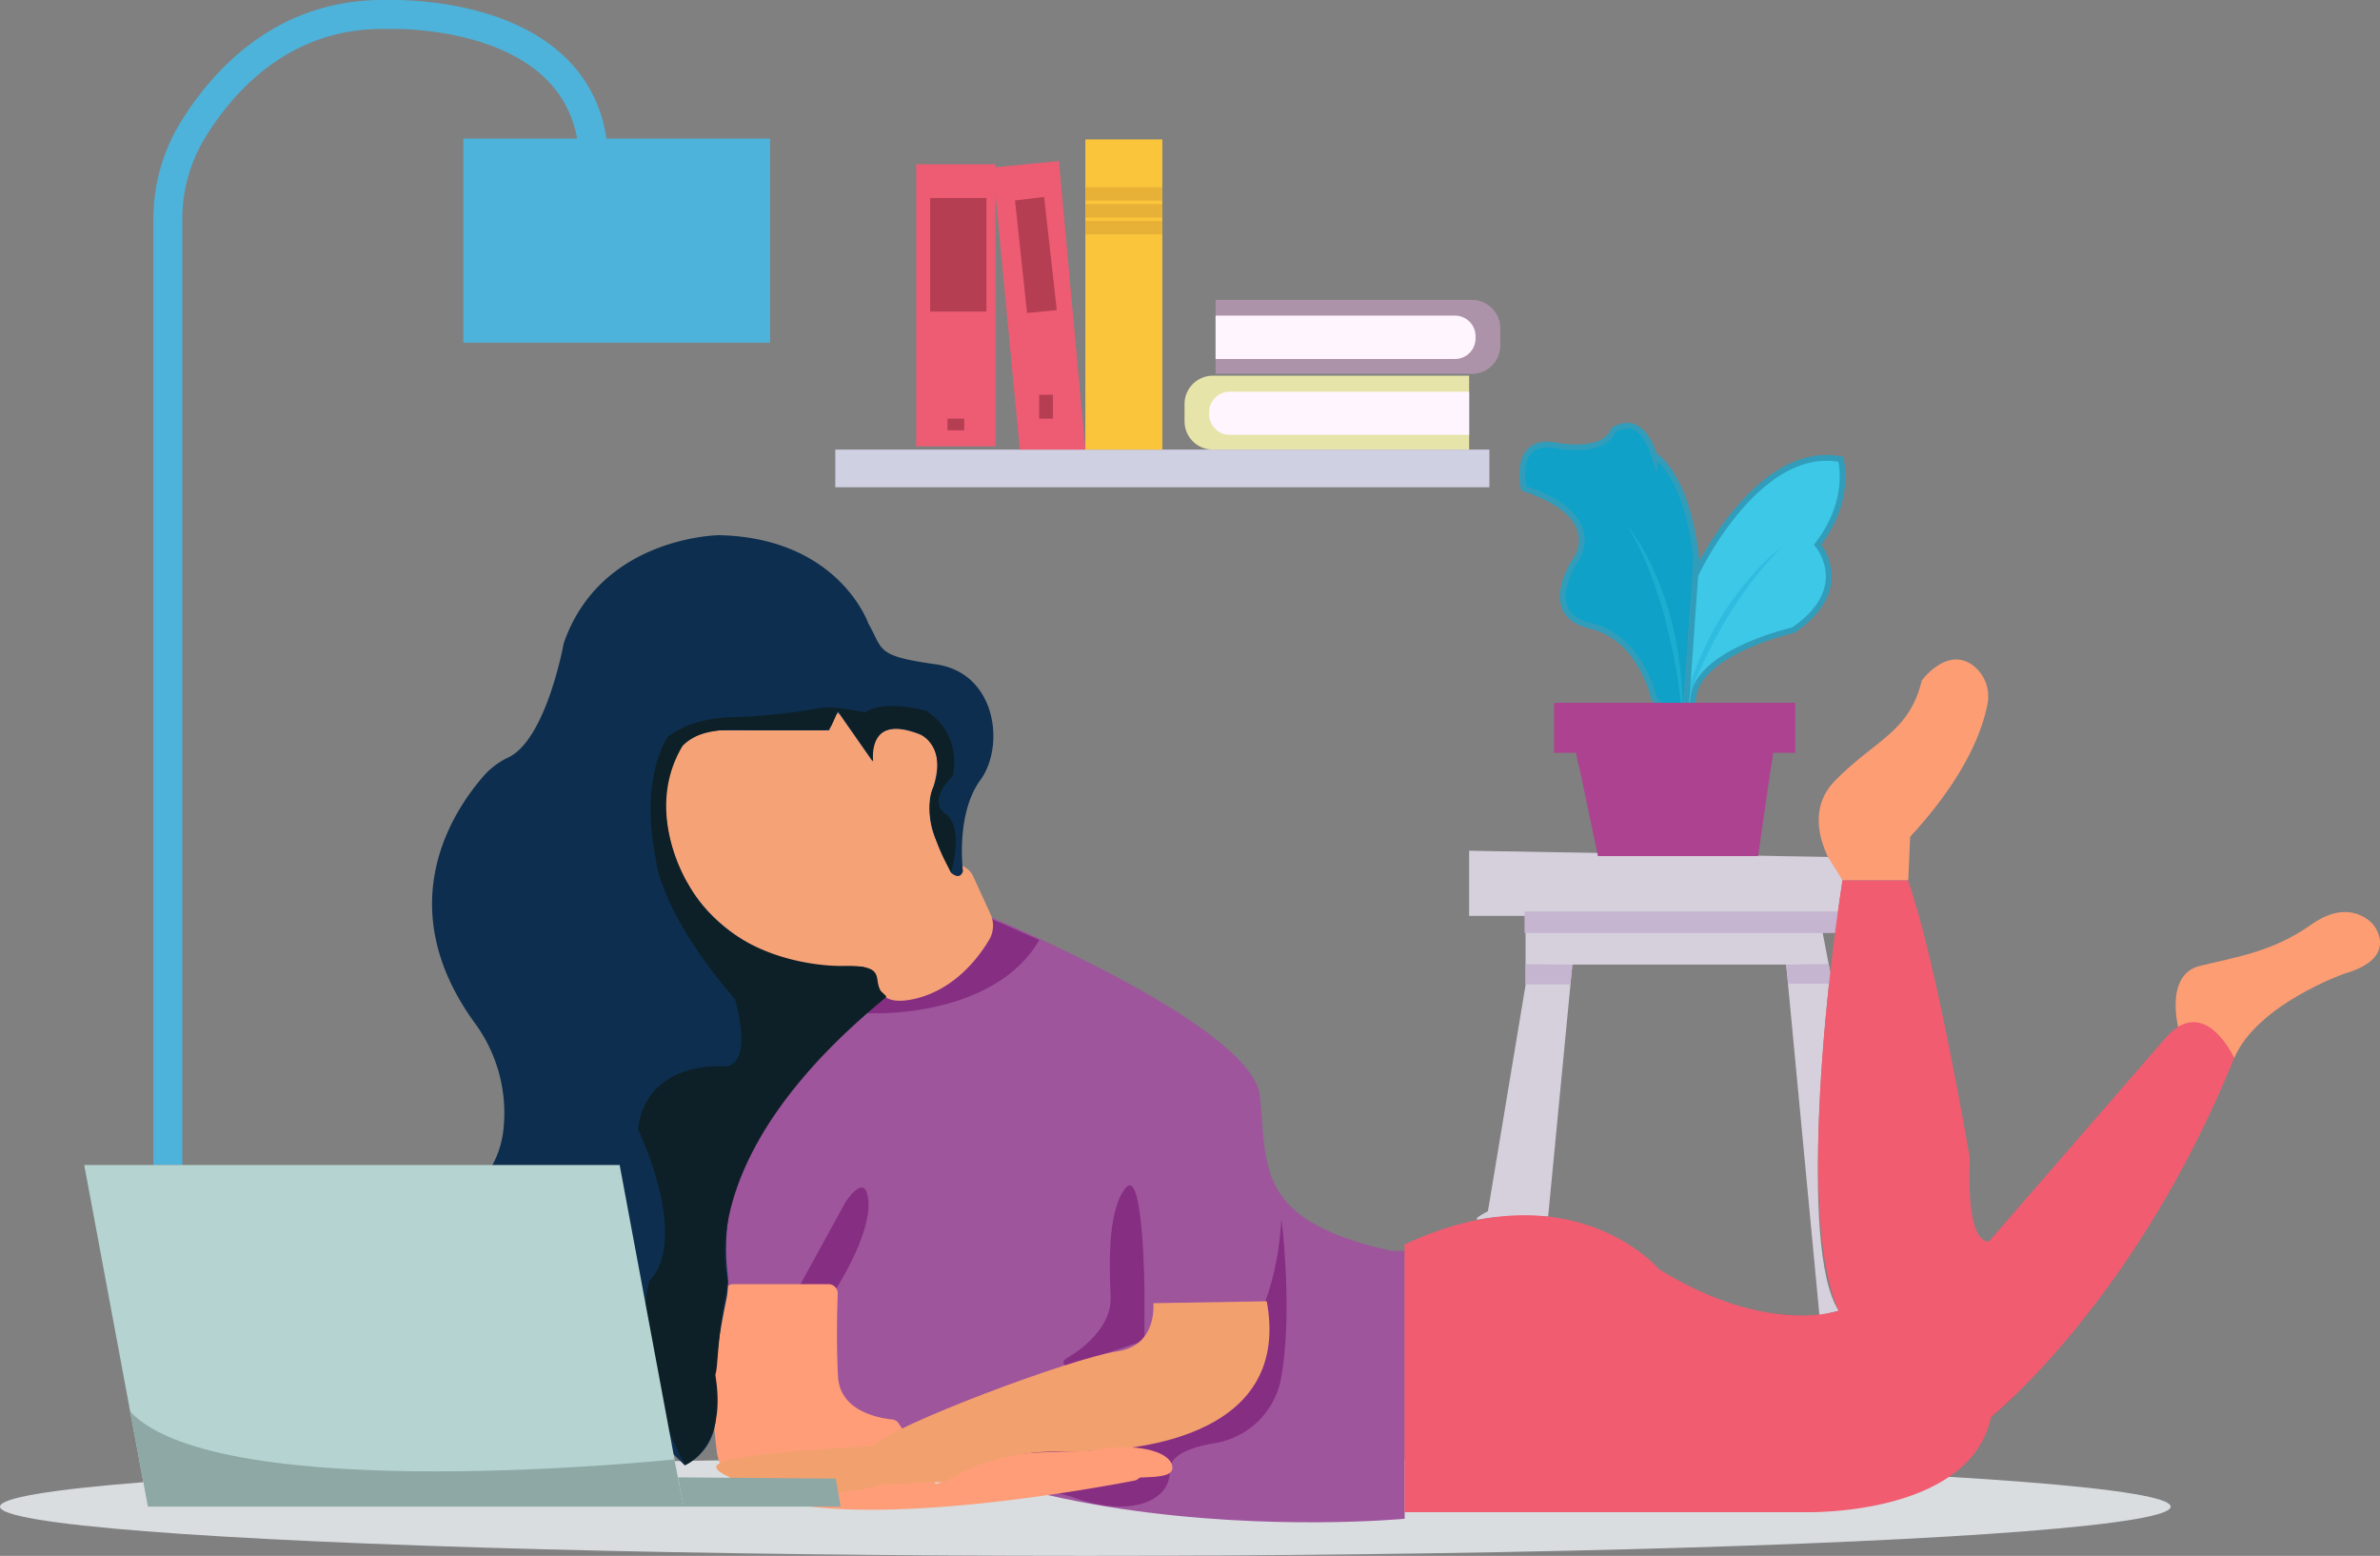 <svg xmlns="http://www.w3.org/2000/svg" viewBox="0 0 411.16 268.71"><rect x="0" y="0" width="411.16" height="268.71" fill="#808080" stroke="none"/><defs><style>.cls-1{fill:#d9dde0;}.cls-2{fill:#9e559c;}.cls-3{fill:#862e82;}.cls-4{fill:#ff9d78;}.cls-5{fill:#f3a06f;}.cls-6{fill:#f6a277;}.cls-7{fill:#0d2e4e;}.cls-8{fill:#0d2027;}.cls-10,.cls-9{fill:#b23145;}.cls-9{opacity:0.35;}.cls-11{fill:#fd9d74;}.cls-12{fill:#d6d0dc;}.cls-13{fill:#c5b5d0;}.cls-14{fill:#f15c70;}.cls-15{fill:#913a96;}.cls-16{fill:#0fa1c7;}.cls-16,.cls-17,.cls-18{stroke:#319dbb;}.cls-16,.cls-17,.cls-18,.cls-23{stroke-miterlimit:10;}.cls-17,.cls-20{fill:#3dc8e7;}.cls-18{fill:#39c9e2;}.cls-19{opacity:0.3;}.cls-21{fill:#10a1d4;}.cls-22{fill:#ad4291;}.cls-23{fill:none;stroke:#4db3da;stroke-width:5px;}.cls-24{fill:#4db3da;}.cls-25{fill:#d0d0e3;}.cls-26{fill:#ed5c73;}.cls-27{fill:#fac53b;}.cls-28{fill:#ad93a9;}.cls-29{fill:#fff5ff;}.cls-30{fill:#e7e4a9;}.cls-31{fill:#b53e52;}.cls-32{fill:#e7b037;}.cls-33{fill:#b5d3d1;}.cls-34{fill:#8ea8a5;}</style></defs><title>авыа</title><g id="Слой_2" data-name="Слой 2"><g id="Слой_1-2" data-name="Слой 1"><ellipse class="cls-1" cx="187.5" cy="260.21" rx="187.5" ry="8.5"/><path class="cls-2" d="M170.67,158.18s45.72,18.87,47,31.12-1,21.5,22.75,26.75h2.25V262.3s-92.08,8.83-117.29-40.46c0,0-5.21-29.1,27.54-48.7C152.89,173.14,171.21,172.07,170.67,158.18Z"/><path class="cls-3" d="M151.41,175s20.51.57,28.13-12.65l-9.43-4.18L149.68,175Z"/><path class="cls-3" d="M138.53,221.35l7.5-13.67s3.67-5.83,4,0-5.75,15.17-5.75,15.17H137.7Z"/><path class="cls-3" d="M184.37,234.51s7.83-4.17,7.5-10.67-.33-15.35,2.67-18.76,3.17,17.76,3.17,17.76v8.67L184.37,236S182.91,235.43,184.37,234.51Z"/><path class="cls-3" d="M221.37,210.51s2,15.58,0,27.21A13.93,13.93,0,0,1,210,249.22c-3.88.62-8,1.95-7.93,4.79.17,5.33-7,8.26-17,4.46l-20.33-5.31a27.89,27.89,0,0,1,15.82-3.65C189.2,250.35,219.37,245.68,221.37,210.51Z"/><path class="cls-4" d="M155.28,245.86a1.57,1.57,0,0,0-1.16-.71c-2.27-.23-9-1.41-9.34-7.36-.31-5.3-.16-11.5-.06-14.38a1.57,1.57,0,0,0-1.57-1.62H126.7a1.57,1.57,0,0,0-1.5,1.09c-1,3-3.37,12.38-1.35,27.91,2.3,17.72,62.59,6.77,72.13,4.92a1.56,1.56,0,0,0,1.27-1.54h0a3.47,3.47,0,0,0-3.39-3.48c-7.48-.16-25-.18-28.59,3.09s-3.83,2.53-3.82,2a1.45,1.45,0,0,0-.26-.81Z"/><path class="cls-5" d="M199.26,225.07h0c.14,3.26-1,7.53-6.2,8.31-8,1.19-39.06,12.86-42.3,16.36,0,0-26.23,1.17-27,3.46s17,6.93,28.74,3.21l11-.5s6.83-5.5,20.92-5.25,38.58-3.42,34.42-25.92Z"/><path class="cls-4" d="M202.53,253.3c.3,2.48-5.34,1.51-11.39,2.25s-10.22,2.91-10.53.43,4.36-5.1,10.41-5.84S202.22,250.81,202.53,253.3Z"/><path class="cls-6" d="M171.09,157.82l-3-6.55a3.5,3.5,0,0,0-1.5-1.55c-.83-.47-2-1.68-2.65-4.8a12.38,12.38,0,0,0-2-4.76,4.8,4.8,0,0,1-.45-4.81c1.13-2.4,2-6-.81-9a4.61,4.61,0,0,0-2-1.25c-1.27-.4-3.35-.76-4.91.47a4.87,4.87,0,0,1-6.93-1.31l0,0a2.27,2.27,0,0,0-3.23-.52c-1.75,1.27-4.94,2.57-10,1.16a4.14,4.14,0,0,0-.57-.12c-1.66-.22-9.92-1.14-12.2,1.63a2.68,2.68,0,0,1-.61.58c-1.12.72-4.52,3.12-5.08,6.24,0,0-4.68,18.16,9.59,28.18l10.2,4.5a4.79,4.79,0,0,0,2.88,1h9.38a4.89,4.89,0,0,1,4.63,3.68c.49,1.68,2.15,3,6.82,1.76,6.44-1.76,10.38-6.94,12.21-10A4.78,4.78,0,0,0,171.09,157.82Z"/><path class="cls-7" d="M166.36,150.47s-1.31-9.84,3-15.74,2.79-18.53-7.71-20-9-2.46-11.64-7.05c0,0-5.08-14.76-25.74-15.25,0,0-20.5.16-26.89,18.69,0,0-2.95,16.42-9.49,19.66a13.24,13.24,0,0,0-4.08,2.95c-5.35,6-16.6,22.42-1.88,42.83a26.19,26.19,0,0,1,5.09,18,16.67,16.67,0,0,1-1.74,6.26A22.29,22.29,0,0,0,82.56,208c-1.37,8.66-.89,25.47,20.72,33.43a24.27,24.27,0,0,1,8.68,5.41l6.35,6.25h0a9.61,9.61,0,0,0,5.3-9.65c-.38-3.63-.12-9.46,1.82-18.8a15,15,0,0,0,.24-4.8c-.79-6.63-1-27.79,24.47-46.89a3.53,3.53,0,0,0,1.41-3.19h0a3.17,3.17,0,0,0-3.18-2.84l-3.55,0a30.11,30.11,0,0,1-22.7-9.76c-4.52-5-8-12.45-7.09-23.15,0,0,0-.1.06-.28a9.75,9.75,0,0,1,9.54-7.59h18.6l1.48-3.28,6.07,8.69s-1.31-8.36,8-4.76c0,0,4.86,1.58,2.45,9.14a12.56,12.56,0,0,0,.43,9l2.61,5.76S165.78,152.19,166.36,150.47Z"/><path class="cls-8" d="M164.3,150.64s2.36-7.7-.95-10.07S164.6,134,164.6,134s1.81-7.12-4.62-11.25c0,0-7.17-2-10.51.28a.14.14,0,0,1-.12,0c-.62-.14-5.86-1.25-8.19-.65a109.53,109.53,0,0,1-12.94,1.44c-5.67,0-9.66,1.05-12.81,3.4,0,0-5.06,6.81-2.06,21.44,0,0,.75,9,13.63,23.92,0,0,3.75,12.45-2.63,11.58,0,0-12.75-.75-14.12,10.87,0,0,9,18.62,2,26.13,0,0-4.22,12.32,6.12,31.84,1.85-.84,7.14-4.57,5.2-15.67.53-.56.24-6.41,2.22-16,0,0-6.78-21.25,27.33-49.1.17-.14-.82-.91-.94-1.09-1.36-2.18,1-4.41-6.18-4.31,0,0-18.62.82-26.93-13.87,0,0-8.2-12.63-1-24.35.05-.07,2.31-3.07,11-2.55h13.29a1.49,1.49,0,0,0,1.36-.88l1.08-2.4h0l6.07,8.69s-1.06-7.79,7.06-5.1c2,.67,1,.34,1,.34s4.79,2.28,2.45,9.14C161.25,135.84,158.43,140.31,164.3,150.64Z"/><path class="cls-9" d="M343.62,214.38s4.52,16.51.36,30.4l4-3.59-2.06-29.41Z"/><line class="cls-10" x1="306.68" y1="228.28" x2="317.12" y2="228.28"/><path class="cls-9" d="M305.4,226.7s9.45,1.4,12.24-.31,3.73,10.35,3.73,10.35S306.42,230.78,305.4,226.7Z"/><path class="cls-11" d="M318.3,152.06S310,142,317,134.85s12.83-8.33,15-17.33c0,0,4.31-5.9,8.81-2.63a6.75,6.75,0,0,1,2.53,6.75c-.82,4.27-3.67,12.42-13.35,22.87l-.33,7.54Z"/><path class="cls-11" d="M376.29,177.36s-2.31-9,3.69-10.52,12.5-2.33,19.33-7.17,10.67,0,10.67,0,4.83,5.67-5,8.5c0,0-15,5.26-19,14.54"/><path class="cls-12" d="M257.05,209.18l6.5-39.05V158.18H253.8V146.93l62,1.07,2.51,4.05-.89,6.12h-3.1l1.88,9.85s-5.71,47.32,1.45,58.36l-3.33.79-5.75-60.58H271.64l-4.19,43.51s-8.15-.24-11.19.4S257.05,209.18,257.05,209.18Z"/><rect class="cls-13" x="263.37" y="157.41" width="54.38" height="3.73"/><polygon class="cls-13" points="271.28 170.01 263.56 170.01 263.56 166.53 271.64 166.6 271.28 170.01"/><polygon class="cls-13" points="316.63 169.9 308.93 169.9 308.56 166.6 315.89 166.49 316.63 169.9"/><path class="cls-14" d="M242.64,214.92v46.25h69s28.67.88,32.33-16.45c0,0,25-20,42-62,0,0-5-11-11.67-3.67l-30.67,35.33s-4,1.33-3.33-14.33c0,0-5.67-33.67-10.67-48H318.3s-9,55.67-.67,74.33c0,0-12.33,4.37-31-7.15C286.64,219.24,271.64,201.45,242.64,214.92Z"/><polygon class="cls-15" points="305.98 132.26 272.76 132.26 272.31 130.03 306.3 130.03 305.98 132.26"/><path class="cls-16" d="M293.05,96.6l-1.94,27.35c-2,1.12-5.38-3.38-5.38-3.38s-2.25-10.5-11-12.5-2.75-11-2.75-11,6.25-7.75-8.75-12.75c0,0-1.92-8.25,4.91-7.5,0,0,8.84,2,10.59-2.5,0,0,4.5-3.5,7,4.25C285.73,78.57,291.48,81.79,293.05,96.6Z"/><path class="cls-17" d="M314,94.07s6.41,7.5-4.17,14.75c0,0-16.58,3.75-17.33,11.75a6.22,6.22,0,0,1-.76,2.78,1.83,1.83,0,0,1-.61.6l1.94-27.35c.07.64.13,1.29.18,2l.23-.46C295.07,95,305,76.81,318,79.32,318,79.32,320,86.32,314,94.07Z"/><path class="cls-18" d="M237,110.35"/><g class="cls-19"><path class="cls-20" d="M281,90.64a33.89,33.89,0,0,1,4.53,7.46,54.65,54.65,0,0,1,3,8.23,61.82,61.82,0,0,1,1.67,8.59c.2,1.44.27,2.9.4,4.35s.08,2.91.07,4.36c-.38-2.89-.71-5.76-1.23-8.6-.28-1.42-.51-2.84-.85-4.24s-.67-2.8-1-4.2a81.49,81.49,0,0,0-2.73-8.19c-.53-1.34-1.1-2.67-1.75-4A36.25,36.25,0,0,0,281,90.64Z"/></g><g class="cls-19"><path class="cls-21" d="M307.92,94.4q-1.54,1.51-2.93,3.15c-.93,1.09-1.84,2.19-2.68,3.35a75.56,75.56,0,0,0-4.72,7.13c-.7,1.24-1.42,2.47-2,3.76l-1,1.91-.89,1.95c-1.2,2.6-2.17,5.29-3.18,8,.32-1.4.65-2.81,1.05-4.19s.86-2.76,1.42-4.09a53.69,53.69,0,0,1,3.75-7.82,51.68,51.68,0,0,1,5-7.1A36.55,36.55,0,0,1,307.92,94.4Z"/></g><polygon class="cls-22" points="268.47 121.37 268.47 130.03 272.31 130.03 276.05 147.85 303.72 147.85 306.3 130.03 310.14 130.03 310.14 121.37 268.47 121.37"/><path class="cls-23" d="M29,201.18V37.82a29.38,29.38,0,0,1,4.38-15.47C38.66,13.77,49.19,2.09,67,2.51c0,0,32-1.33,35.33,22"/><rect class="cls-24" x="80.05" y="23.93" width="53" height="35.25"/><rect class="cls-25" x="144.3" y="77.65" width="113" height="6.5"/><rect class="cls-26" x="158.28" y="28.37" width="13.7" height="48.72"/><rect class="cls-27" x="187.5" y="24.08" width="13.3" height="53.57"/><path class="cls-28" d="M210,51.8H254.3a4.88,4.88,0,0,1,4.88,4.88v3a4.88,4.88,0,0,1-4.88,4.88H210a0,0,0,0,1,0,0V51.8A0,0,0,0,1,210,51.8Z"/><path class="cls-29" d="M210,54.51h41.35a3.56,3.56,0,0,1,3.56,3.56v.33A3.56,3.56,0,0,1,251.36,62H210a0,0,0,0,1,0,0V54.51A0,0,0,0,1,210,54.51Z"/><path class="cls-30" d="M204.64,64.92h44.28a4.88,4.88,0,0,1,4.88,4.88v3a4.88,4.88,0,0,1-4.88,4.88H204.64a0,0,0,0,1,0,0V64.92A0,0,0,0,1,204.64,64.92Z" transform="translate(458.44 142.57) rotate(180)"/><path class="cls-29" d="M208.89,67.63h41.35a3.56,3.56,0,0,1,3.56,3.56v.33a3.56,3.56,0,0,1-3.56,3.56H208.89a0,0,0,0,1,0,0V67.63a0,0,0,0,1,0,0Z" transform="translate(462.69 142.73) rotate(180)"/><rect class="cls-31" x="160.69" y="34.2" width="9.73" height="19.61"/><rect class="cls-31" x="163.69" y="72.31" width="2.88" height="2"/><polygon class="cls-26" points="187.5 77.65 176.18 77.65 171.53 28.93 182.93 27.81 187.5 77.65"/><polygon class="cls-31" points="182.56 53.55 177.43 54.06 175.35 34.62 180.38 34.01 182.56 53.55"/><rect class="cls-31" x="179.52" y="68.18" width="2.38" height="4.13"/><rect class="cls-32" x="187.5" y="32.34" width="13.3" height="2.3"/><rect class="cls-32" x="187.5" y="35.26" width="13.3" height="2.3"/><rect class="cls-32" x="187.5" y="38.17" width="13.3" height="2.3"/><polygon class="cls-33" points="14.55 201.2 25.55 260.2 118.05 260.2 107.05 201.2 14.55 201.2"/><path class="cls-34" d="M22.5,243.81l3.06,16.39h92.54l-1-5-.6-3.15S38.09,260.31,22.5,243.81Z"/><polygon class="cls-34" points="144.38 255.36 145.22 260.2 118.09 260.2 117.13 255.15 144.38 255.36"/></g></g></svg>